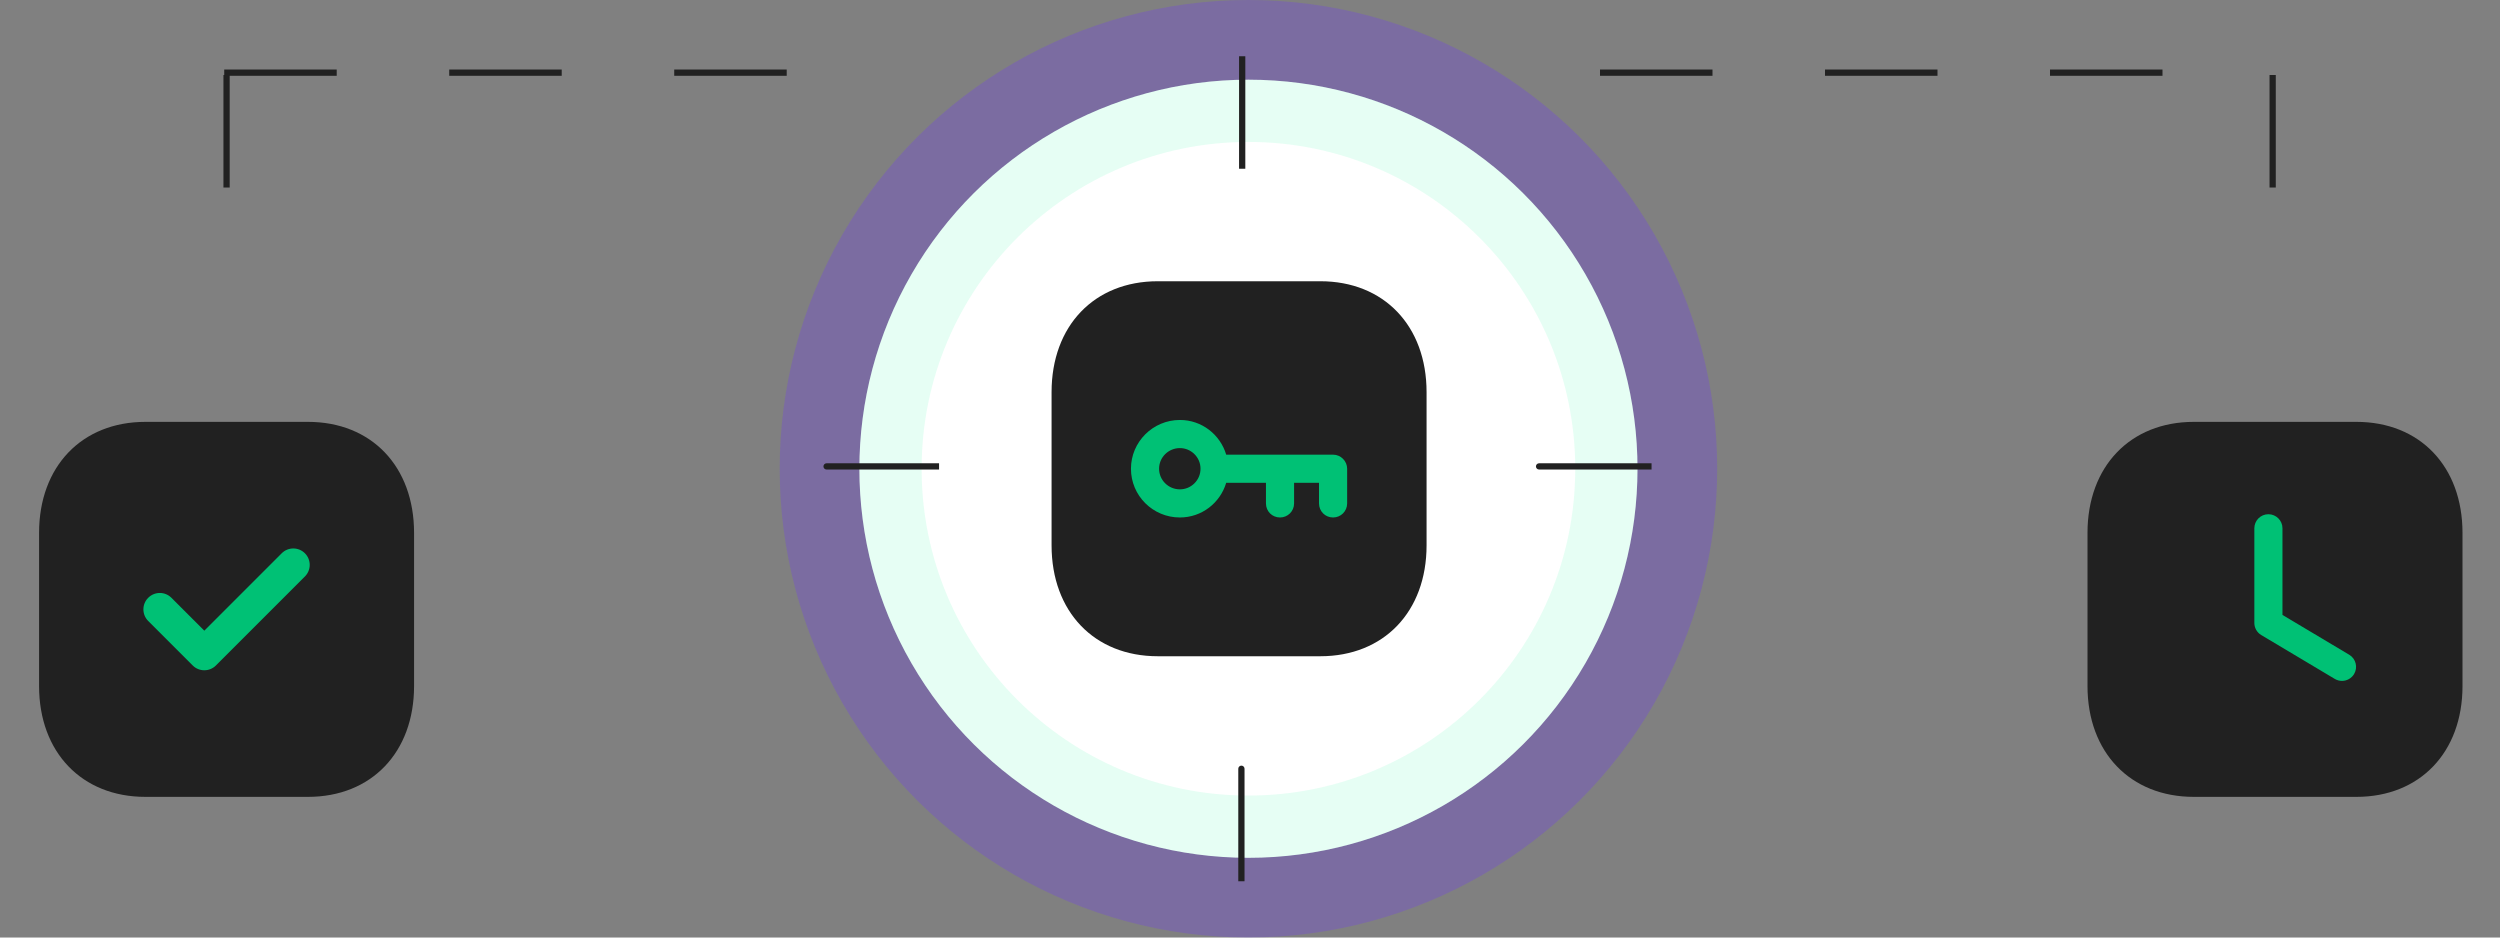 <svg width="400" height="150" viewBox="0 0 400 150" fill="none" xmlns="http://www.w3.org/2000/svg">
<rect x="0" y="0" width="400" height="150" fill="#808080" stroke="none"/>
<circle opacity="0.28" cx="199.75" cy="75" r="75" transform="rotate(90 199.75 75)" fill="#6F3AF9"/>
<circle cx="199.75" cy="75" r="62.25" transform="rotate(90 199.75 75)" fill="white"/>
<path d="M211.253 44.999H185.246C175.079 44.999 168.251 52.133 168.251 62.75V87.251C168.251 97.865 175.079 104.999 185.246 104.999H211.25C221.417 104.999 228.251 97.865 228.251 87.251V62.75C228.251 52.133 221.42 44.999 211.253 44.999Z" fill="#212121"/>
<path fill-rule="evenodd" clip-rule="evenodd" d="M196.193 72.746H213.293C214.523 72.746 215.543 73.766 215.543 74.996V80.546C215.543 81.805 214.523 82.796 213.293 82.796C212.033 82.796 211.043 81.805 211.043 80.546V77.246H207.053V80.546C207.053 81.805 206.033 82.796 204.803 82.796C203.543 82.796 202.553 81.805 202.553 80.546V77.246H196.193C195.233 80.456 192.293 82.796 188.783 82.796C184.463 82.796 180.953 79.316 180.953 74.996C180.953 70.706 184.463 67.195 188.783 67.195C192.293 67.195 195.233 69.535 196.193 72.746ZM185.453 74.996C185.453 76.826 186.953 78.296 188.783 78.296C190.583 78.296 192.083 76.826 192.083 74.996C192.083 73.165 190.583 71.695 188.783 71.695C186.953 71.695 185.453 73.165 185.453 74.996Z" fill="#00C175"/>
<path opacity="0.1" d="M199.75 137.25C165.37 137.25 137.5 109.38 137.5 75C137.5 40.62 165.37 12.75 199.75 12.75C234.13 12.75 262 40.62 262 75C262 109.38 234.13 137.25 199.75 137.25ZM199.75 22.71C170.871 22.71 147.46 46.121 147.46 75C147.46 103.879 170.871 127.29 199.75 127.29C228.629 127.29 252.04 103.879 252.04 75C252.04 46.121 228.629 22.71 199.75 22.71Z" fill="#01F093"/>
<path d="M377.02 67.499H351.01C340.84 67.499 334 74.639 334 85.259V109.769C334 120.359 340.84 127.499 351.01 127.499H377.02C387.19 127.499 394 120.359 394 109.769V85.259C394 74.639 387.19 67.499 377.02 67.499Z" fill="#212121"/>
<path d="M374.72 108.943C374.327 108.943 373.931 108.841 373.568 108.628L361.79 101.602C361.112 101.194 360.695 100.459 360.695 99.667V84.526C360.695 83.284 361.703 82.276 362.945 82.276C364.187 82.276 365.195 83.284 365.195 84.526V98.389L375.875 104.758C376.94 105.397 377.291 106.777 376.655 107.845C376.232 108.55 375.485 108.943 374.72 108.943Z" fill="#00C175"/>
<path d="M49.271 67.499H23.261C13.091 67.499 6.251 74.639 6.251 85.259V109.769C6.251 120.359 13.091 127.499 23.261 127.499H49.271C59.441 127.499 66.251 120.359 66.251 109.769V85.259C66.251 74.639 59.441 67.499 49.271 67.499Z" fill="#212121"/>
<path d="M32.69 107.244C32.018 107.244 31.346 106.989 30.833 106.476L23.714 99.357C22.688 98.331 22.688 96.669 23.714 95.646C24.74 94.62 26.399 94.617 27.425 95.643L32.69 100.908L45.074 88.524C46.1 87.498 47.759 87.498 48.785 88.524C49.811 89.55 49.811 91.212 48.785 92.238L34.547 106.476C34.034 106.989 33.362 107.244 32.69 107.244Z" fill="#00C175"/>
<path d="M256 11.625L364 11.625" stroke="#212121" stroke-linejoin="round" stroke-dasharray="18 18"/>
<path d="M363.625 12V39" stroke="#212121" stroke-linejoin="round" stroke-dasharray="18 18"/>
<path d="M35.875 11.625L143.875 11.625" stroke="#212121" stroke-linejoin="round" stroke-dasharray="18 18"/>
<path d="M36.25 12V39" stroke="#212121" stroke-linejoin="round" stroke-dasharray="18 18"/>
<path d="M199.125 123C199.125 122.724 198.901 122.5 198.625 122.5C198.349 122.5 198.125 122.724 198.125 123H199.125ZM198.125 123V141H199.125V123H198.125Z" fill="#212121"/>
<line x1="198.75" y1="9" x2="198.75" y2="27" stroke="#212121"/>
<path d="M246.25 74.125C245.974 74.125 245.75 74.349 245.75 74.625C245.75 74.901 245.974 75.125 246.25 75.125V74.125ZM246.25 75.125H264.25V74.125H246.25V75.125Z" fill="#212121"/>
<path d="M132.25 74.125C131.974 74.125 131.75 74.349 131.75 74.625C131.75 74.901 131.974 75.125 132.25 75.125V74.125ZM132.25 75.125H150.25V74.125H132.25V75.125Z" fill="#212121"/>
</svg>
